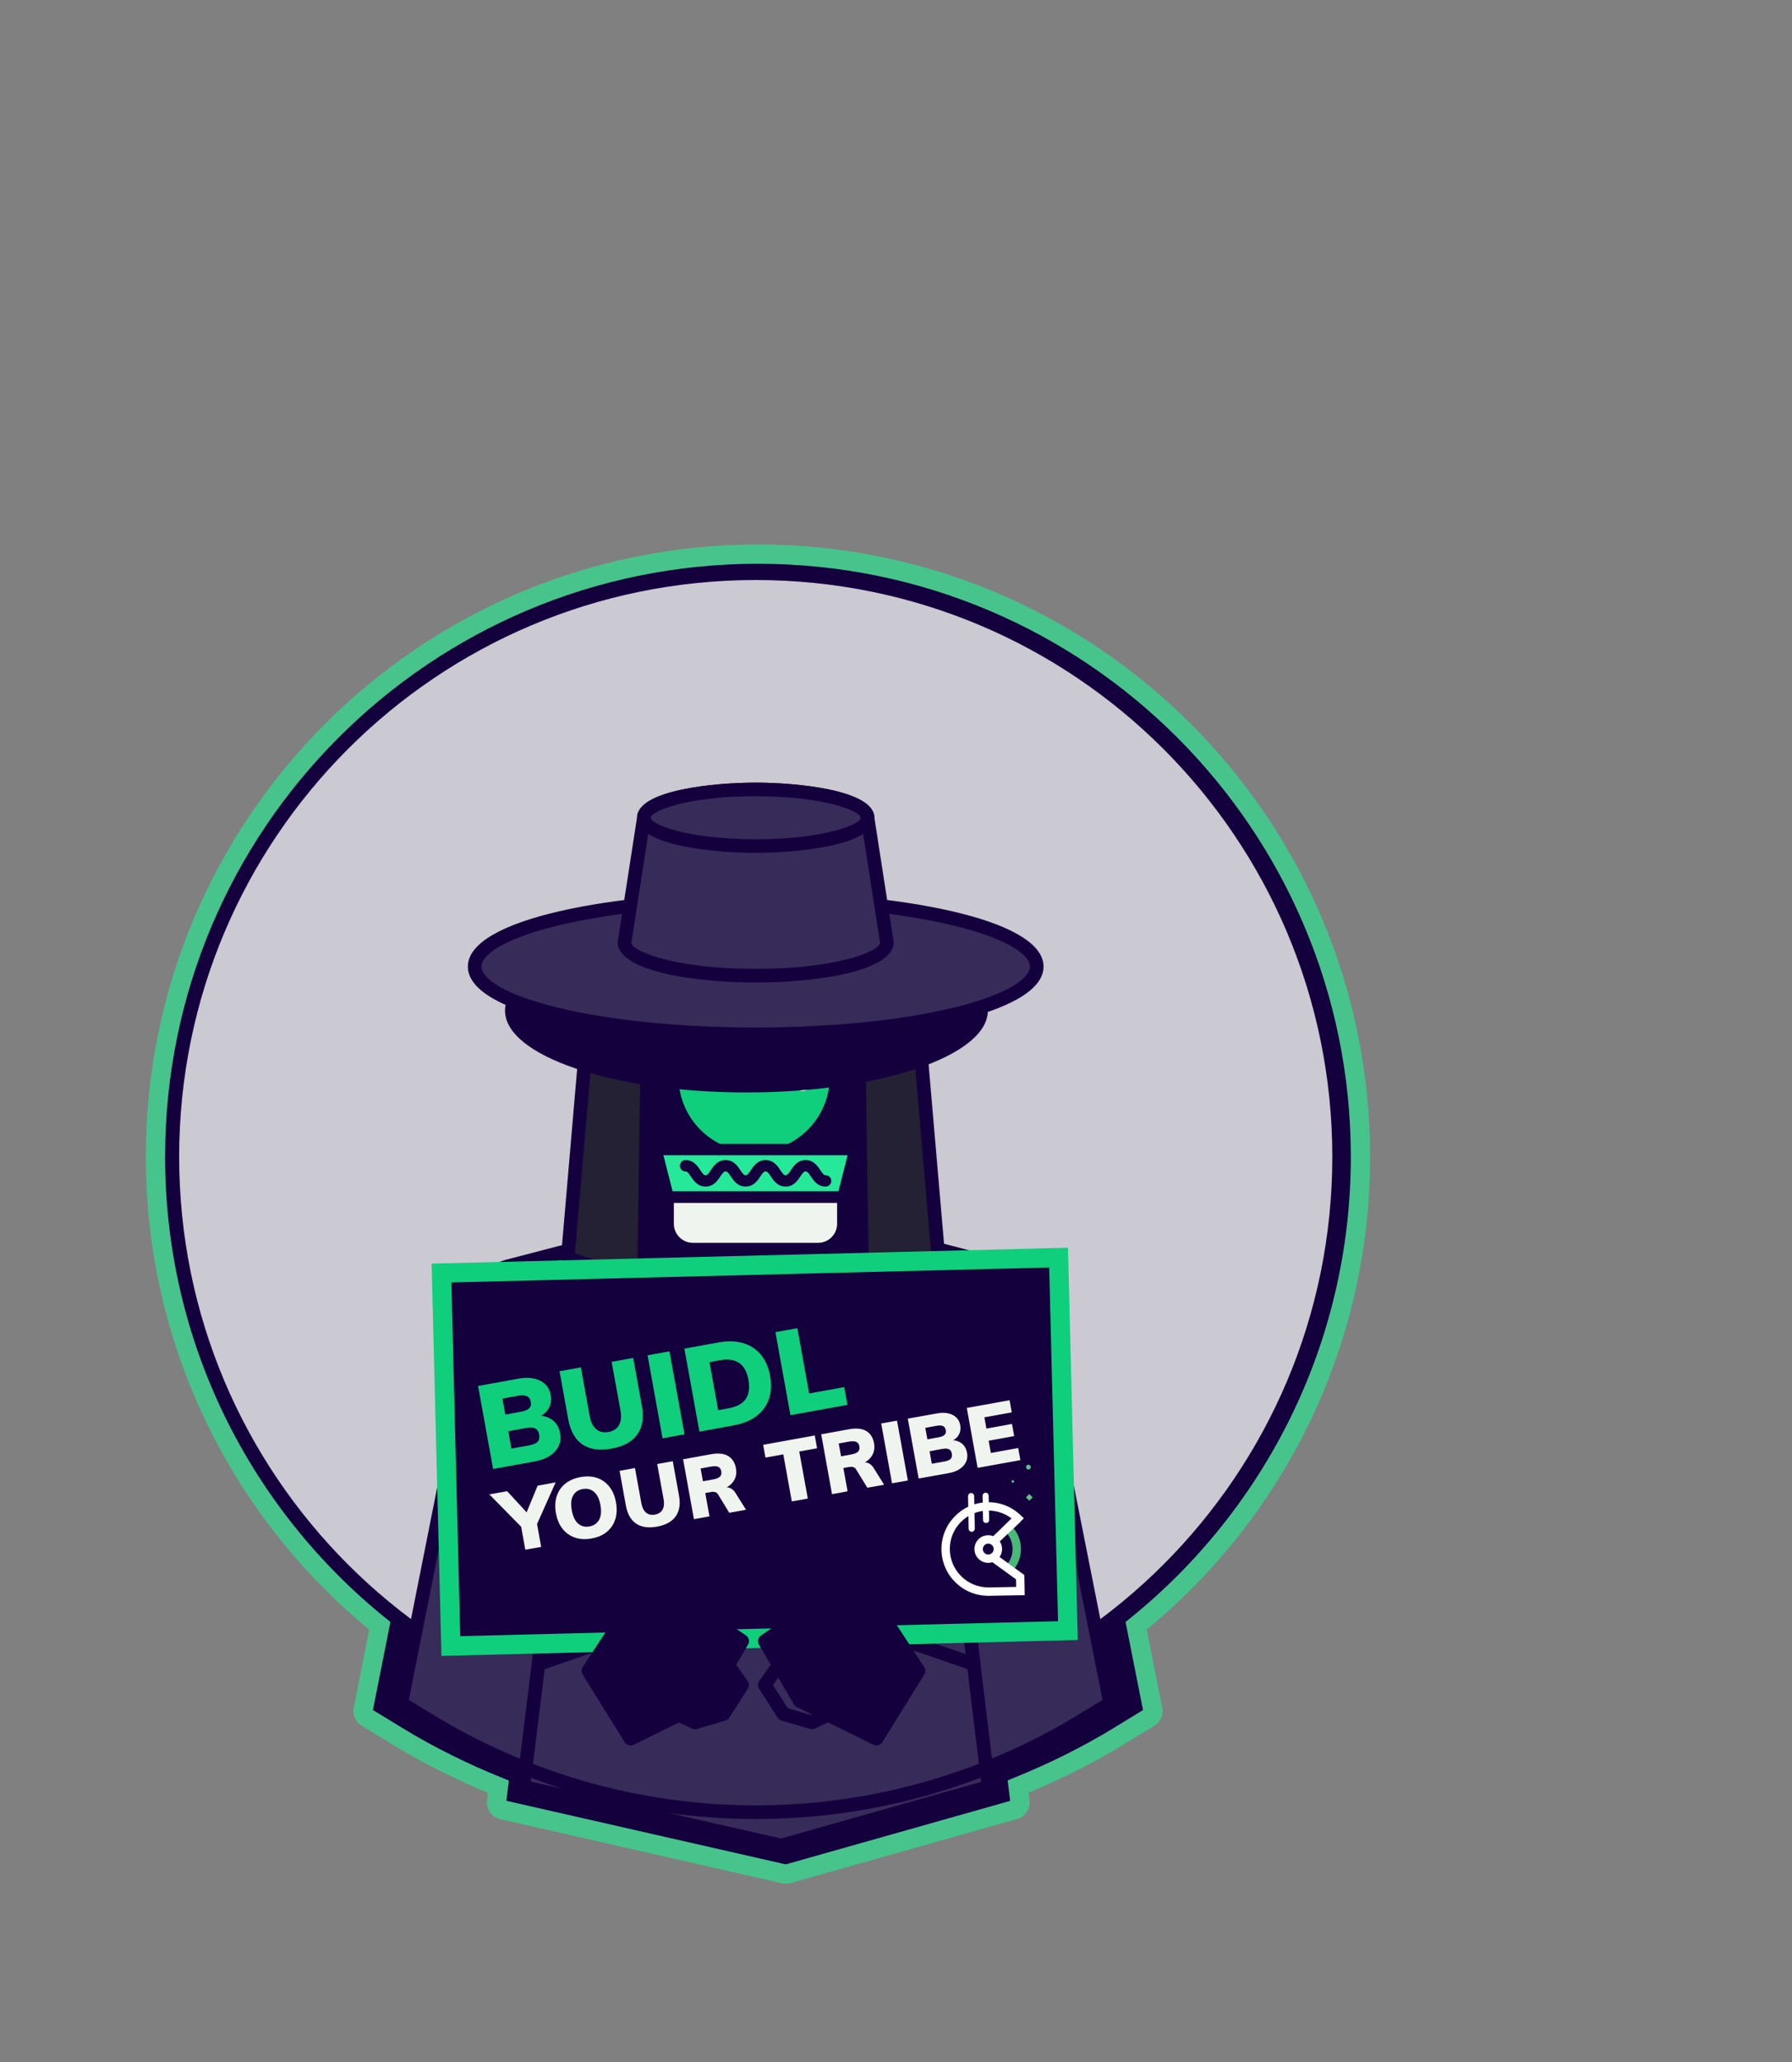 <?xml version="1.0" encoding="utf-8"?>
<!-- Generator: Adobe Illustrator 16.0.0, SVG Export Plug-In . SVG Version: 6.00 Build 0)  -->
<!DOCTYPE svg PUBLIC "-//W3C//DTD SVG 1.1//EN" "http://www.w3.org/Graphics/SVG/1.1/DTD/svg11.dtd">
<svg version="1.1" id="Layer_1" xmlns="http://www.w3.org/2000/svg" xmlns:xlink="http://www.w3.org/1999/xlink" x="0px" y="0px"
	 width="93px" height="107px" viewBox="0 0 93 107" enable-background="new 0 0 93 107" xml:space="preserve">
<rect x="0" y="0" width="93" height="107" fill="#808080" stroke="none"/>
<path fill="#15003E" stroke="#47C48B" stroke-miterlimit="10" d="M70.604,60.019c0-17.269-13.999-31.268-31.268-31.268
	S8.068,42.75,8.068,60.019c0,9.835,4.544,18.604,11.644,24.336l-0.865,4.352c-0.03,0.159,0.041,0.32,0.18,0.403l1.624,0.991
	c1.668,1.018,3.417,1.875,5.214,2.603l-0.095,0.771c-0.025,0.195,0.103,0.379,0.297,0.423l14.632,3.33
	c0.028,0.006,0.058,0.008,0.085,0.008c0.034,0,0.07-0.002,0.104-0.014l11.768-3.329c0.184-0.051,0.3-0.229,0.276-0.418l-0.095-0.78
	c1.788-0.726,3.528-1.58,5.189-2.592l1.621-0.991c0.141-0.082,0.209-0.242,0.179-0.402l-0.864-4.355
	C66.061,78.621,70.604,69.853,70.604,60.019z"/>
<title>v</title>
<desc>Created with Sketch.</desc>
<g id="Layer_63_1_">
</g>
<g id="Layer_2_1_" transform="translate(10, 12)">
</g>
<g>
	<path id="Shape_1_" fill="#CBC9D1" d="M69.143,60.018c0-16.524-13.396-29.923-29.922-29.923c-16.526,0-29.923,13.397-29.923,29.923
		c0,16.526,13.397,29.924,29.923,29.924C55.744,89.941,69.143,76.544,69.143,60.018"/>
	<rect id="Rectangle-path" x="31.833" y="52.673" fill="#15003E" width="14.191" height="12.685"/>
	<path id="Shape_2_" fill="#362B59" d="M46.378,65.709H31.481V52.321h14.897V65.709z M32.186,65.004h13.488V53.025H32.186V65.004z"
		/>
	<path id="Shape_3_" fill="#362B59" d="M52.098,65.705L39.22,62.352l-12.88,3.354c-0.652,0.169-1.151,0.697-1.283,1.361
		l-4.234,21.307l1.486,0.906c10.384,6.332,23.435,6.332,33.819,0l1.485-0.906L53.38,67.066
		C53.248,66.402,52.751,65.874,52.098,65.705"/>
</g>
<g id="Shape_4_" transform="translate(22, 42)">
	<polygon fill="#362B59" points="5.158,50.707 6.695,38.27 17.229,23.921 27.793,38.27 29.305,50.707 18.541,53.754 	"/>
	<path fill="#15003E" d="M18.541,54.105c-0.026,0-0.053-0.002-0.078-0.008L5.08,51.052c-0.177-0.04-0.294-0.208-0.271-0.387
		l1.538-12.438c0.008-0.06,0.03-0.117,0.066-0.166l10.534-14.347c0.067-0.091,0.172-0.144,0.284-0.146
		c0.113,0,0.219,0.055,0.284,0.145l10.563,14.348c0.035,0.049,0.061,0.106,0.064,0.166l1.51,12.438
		c0.021,0.173-0.084,0.336-0.252,0.383l-10.763,3.045C18.605,54.104,18.572,54.105,18.541,54.105z M5.547,50.436l12.985,2.955
		l10.384-2.938l-1.461-12.047L17.23,24.518L7.033,38.402L5.547,50.436z"/>
	<path fill="#15003E" d="M23.543,22.77c0,0.731-2.827,1.322-6.314,1.322c-3.486,0-6.312-0.591-6.312-1.322
		c0-0.729,2.826-1.324,6.312-1.324C20.716,21.445,23.543,22.038,23.543,22.77"/>
</g>
<g id="Shape_5_" transform="translate(14, 25)">
	<path fill="#15003E" d="M25.221,69.381C25.22,69.381,25.22,69.381,25.221,69.381c-6.034-0.001-11.945-1.66-17.095-4.801
		L6.64,63.674c-0.126-0.076-0.191-0.224-0.163-0.369l4.235-21.308c0.157-0.789,0.761-1.431,1.541-1.634L25.13,37.01
		c0.06-0.016,0.12-0.016,0.178,0l12.877,3.354c0.778,0.202,1.383,0.845,1.541,1.634l4.232,21.309
		c0.027,0.146-0.036,0.293-0.164,0.368l-1.482,0.906C37.161,67.721,31.252,69.381,25.221,69.381z M7.217,63.2l1.276,0.778
		c5.039,3.07,10.823,4.694,16.726,4.694h0.002c5.9,0,11.683-1.623,16.724-4.694l1.275-0.778l-4.188-21.065
		c-0.104-0.525-0.51-0.953-1.026-1.09l-12.79-3.33l-12.789,3.33c-0.52,0.137-0.922,0.564-1.027,1.09L7.217,63.2z"/>
	<polygon fill="#25E899" points="20.082,34.646 29.541,34.646 30.342,34.952 29.739,37.109 20.677,37.109 	"/>
	<path fill="#EFF4EE" d="M28.459,39.779h-6.501c-0.707,0-1.28-0.575-1.28-1.281v-1.389h9.062v1.389
		C29.739,39.204,29.166,39.779,28.459,39.779"/>
	<path fill="#15003E" d="M28.459,40.073h-6.501c-0.868,0-1.574-0.708-1.574-1.575v-1.682h9.65v1.682
		C30.033,39.365,29.326,40.073,28.459,40.073z M20.971,37.405v1.093c0,0.543,0.442,0.986,0.986,0.986h6.501
		c0.542,0,0.986-0.443,0.986-0.986v-1.093H20.971z"/>
	<path fill="#0FCE7C" d="M23.548,34.646c-1.424-0.625-2.417-2.047-2.417-3.699c0-0.979,0.347-1.87,0.922-2.569
		c0.741-0.898,5.401-0.943,6.14-0.108c0.632,0.714,1.016,1.651,1.016,2.678c0,1.651-0.994,3.075-2.417,3.698"/>
	<path fill="#15003E" d="M23.292,34.939c-0.043,0-0.088-0.01-0.129-0.028c-1.569-0.765-2.542-2.32-2.542-4.063
		c0-0.867,0.245-1.709,0.709-2.434c0.088-0.137,0.271-0.178,0.407-0.09c0.137,0.087,0.177,0.27,0.09,0.407
		c-0.405,0.63-0.618,1.363-0.618,2.117c0,1.517,0.848,2.869,2.212,3.533c0.146,0.07,0.208,0.247,0.136,0.393
		C23.505,34.88,23.4,34.939,23.292,34.939"/>
	<path fill="#15003E" d="M27.027,34.919c-0.11,0-0.213-0.06-0.264-0.163c-0.074-0.145-0.016-0.322,0.13-0.395
		c1.339-0.672,2.172-2.02,2.172-3.514c0-0.846-0.262-1.646-0.759-2.326c-0.097-0.131-0.069-0.314,0.063-0.41
		c0.132-0.097,0.315-0.069,0.411,0.063c0.571,0.777,0.874,1.702,0.874,2.673c0,1.721-0.957,3.269-2.497,4.041
		C27.115,34.909,27.069,34.919,27.027,34.919"/>
	<path fill="#15003E" d="M29.968,37.405h-9.52l-1.549-6.099V31.27c0-3.479,2.831-6.309,6.309-6.309c3.479,0,6.308,2.829,6.308,6.309
		v0.037l-0.008,0.035L29.968,37.405z M20.906,36.816h8.605l1.416-5.582c-0.019-3.137-2.578-5.686-5.72-5.686
		s-5.699,2.546-5.72,5.686L20.906,36.816z"/>
	<path fill="#15003E" d="M19.663,34.049h-0.621c-0.666,0-1.208-0.542-1.208-1.207v-2.32c0-0.664,0.542-1.207,1.208-1.207h0.264
		c0.162,0,0.293,0.131,0.293,0.295c0,0.162-0.131,0.293-0.293,0.293h-0.264c-0.341,0-0.619,0.277-0.619,0.619v2.32
		c0,0.342,0.278,0.618,0.619,0.618h0.621c0.162,0,0.294,0.132,0.294,0.294C19.957,33.917,19.824,34.049,19.663,34.049"/>
	<path fill="#15003E" d="M31.396,34.049h-0.619c-0.163,0-0.296-0.132-0.296-0.295c0-0.162,0.133-0.294,0.296-0.294h0.619
		c0.342,0,0.62-0.276,0.62-0.618v-2.32c0-0.342-0.277-0.619-0.62-0.619h-0.263c-0.163,0-0.293-0.131-0.293-0.293
		c0-0.164,0.13-0.295,0.293-0.295h0.263c0.667,0,1.208,0.543,1.208,1.207v2.32C32.604,33.507,32.062,34.049,31.396,34.049"/>
	<path fill="#15003E" d="M19.258,30.559c-0.074,0-0.147-0.026-0.205-0.082c-0.116-0.115-0.119-0.302-0.006-0.418
		c1.671-1.709,3.893-2.651,6.256-2.651c2.226,0,4.354,0.85,5.989,2.392c0.118,0.111,0.124,0.299,0.013,0.416
		c-0.113,0.117-0.298,0.123-0.417,0.014c-1.526-1.438-3.51-2.231-5.585-2.231c-2.204,0-4.275,0.88-5.834,2.476
		C19.411,30.529,19.335,30.559,19.258,30.559"/>
	<path fill="#15003E" d="M30.342,34.939h-10.26c-0.163,0-0.295-0.131-0.295-0.293c0-0.164,0.132-0.295,0.295-0.295h10.26
		c0.163,0,0.293,0.131,0.293,0.295C30.636,34.809,30.505,34.939,30.342,34.939"/>
	<path fill="#FFFFFF" d="M27.319,29.607c0,0.584-0.472,1.055-1.054,1.055s-1.054-0.471-1.054-1.055c0-0.582,0.472-1.052,1.054-1.052
		S27.319,29.025,27.319,29.607"/>
	<path fill="#FFFFFF" d="M28.072,31.184c0,0.235-0.191,0.426-0.425,0.426c-0.235,0-0.426-0.188-0.426-0.426
		c0-0.233,0.191-0.426,0.426-0.426C27.88,30.758,28.072,30.948,28.072,31.184"/>
	<path fill="#15003E" d="M28.846,36.564c-0.418,0-0.627-0.314-0.765-0.523c-0.13-0.198-0.185-0.26-0.273-0.26
		c-0.086,0-0.143,0.062-0.273,0.26c-0.138,0.209-0.346,0.523-0.765,0.523c-0.418,0-0.625-0.314-0.764-0.523
		c-0.132-0.198-0.187-0.26-0.274-0.26s-0.143,0.062-0.273,0.26c-0.139,0.209-0.347,0.523-0.764,0.523
		c-0.419,0-0.626-0.314-0.766-0.523c-0.131-0.198-0.187-0.26-0.272-0.26c-0.088,0-0.144,0.062-0.275,0.26
		c-0.138,0.209-0.347,0.523-0.764,0.523c-0.418,0-0.628-0.314-0.766-0.523c-0.131-0.198-0.186-0.26-0.274-0.26
		c-0.162,0-0.294-0.133-0.294-0.297c0-0.16,0.132-0.293,0.294-0.293c0.418,0,0.627,0.313,0.766,0.522
		c0.131,0.199,0.186,0.263,0.274,0.263c0.087,0,0.142-0.062,0.273-0.263c0.137-0.209,0.348-0.522,0.766-0.522
		c0.417,0,0.625,0.313,0.764,0.522c0.132,0.199,0.187,0.263,0.274,0.263c0.087,0,0.142-0.062,0.273-0.263
		c0.139-0.209,0.347-0.522,0.764-0.522c0.418,0,0.627,0.313,0.765,0.522c0.132,0.199,0.185,0.263,0.273,0.263
		s0.143-0.062,0.274-0.263c0.138-0.209,0.347-0.522,0.764-0.522c0.419,0,0.626,0.313,0.764,0.522
		c0.132,0.199,0.187,0.263,0.274,0.263c0.162,0,0.295,0.131,0.295,0.295C29.141,36.434,29.008,36.564,28.846,36.564"/>
	<polygon fill="#232133" points="33.445,25.667 25.082,25.108 16.72,25.667 15.464,40.261 19.417,41.668 19.616,28.566 
		20.215,29.959 29.949,29.959 30.548,28.566 30.749,41.668 34.7,40.261 	"/>
</g>
<path id="Shape_6_" fill="#15003E" d="M51.266,52.437c0,2.344-5.611,4.245-12.528,4.245c-6.919,0-12.528-1.898-12.528-4.245
	s5.608-4.245,12.528-4.245C45.655,48.192,51.266,50.092,51.266,52.437"/>
<path fill="#15003E" d="M44.749,67.021c-0.072,0-0.141-0.021-0.202-0.062c-0.093-0.064-0.149-0.171-0.151-0.285L44.22,55.186
	c-0.066,0.078-0.165,0.127-0.271,0.127h-9.733c-0.106,0-0.206-0.049-0.271-0.127l-0.176,11.487
	c-0.001,0.114-0.057,0.222-0.151,0.285c-0.093,0.063-0.212,0.08-0.319,0.042l-3.952-1.408c-0.151-0.053-0.248-0.201-0.234-0.361
	l1.255-14.595c0.015-0.174,0.154-0.311,0.328-0.321l8.364-0.559c0.015,0,0.031,0,0.047,0l8.364,0.559
	c0.172,0.011,0.312,0.147,0.326,0.321l1.256,14.595c0.014,0.16-0.082,0.311-0.232,0.361L44.866,67
	C44.827,67.016,44.788,67.021,44.749,67.021z M44.548,53.213c0.022,0,0.045,0.001,0.069,0.006c0.163,0.032,0.282,0.174,0.284,0.34
	l0.193,12.611l3.233-1.15l-1.208-14.021l-8.037-0.535l-8.038,0.535L29.837,65.02l3.234,1.15l0.192-12.611
	c0.002-0.166,0.121-0.309,0.284-0.34c0.165-0.032,0.326,0.055,0.392,0.207l0.507,1.182h9.27l0.508-1.182
	C44.281,53.294,44.41,53.213,44.548,53.213z"/>
<path fill="#362B59" d="M53.807,50.152c0,1.939-6.531,3.512-14.586,3.512c-8.056,0-14.586-1.572-14.586-3.512
	s6.53-3.511,14.586-3.511C47.275,46.641,53.807,48.213,53.807,50.152"/>
<path fill="#15003E" d="M39.219,54.018c-7.241,0-14.938-1.354-14.938-3.865c0-2.51,7.697-3.864,14.938-3.864
	c7.242,0,14.938,1.354,14.938,3.864C54.157,52.663,46.461,54.018,39.219,54.018z M39.219,46.995c-3.869,0-7.502,0.361-10.231,1.018
	c-2.951,0.708-4.003,1.571-4.003,2.139c0,0.569,1.052,1.43,4.003,2.14c2.729,0.657,6.362,1.02,10.231,1.02
	c3.869,0,7.502-0.363,10.231-1.02c2.95-0.71,4.002-1.571,4.002-2.14c0-0.568-1.052-1.431-4.002-2.139
	C46.721,47.356,43.088,46.995,39.219,46.995z"/>
<path fill="#362B59" d="M46.006,48.777l-0.983-6.348c0-0.812-2.599-1.469-5.804-1.469c-3.205,0-5.804,0.657-5.804,1.469
	l-0.984,6.348c-0.011,0.04-0.019,0.08-0.019,0.122c0,0.953,3.048,1.724,6.807,1.724c3.759,0,6.806-0.771,6.806-1.724
	C46.025,48.856,46.017,48.817,46.006,48.777"/>
<path fill="#15003E" d="M39.219,50.976c-3.448,0-7.159-0.65-7.159-2.077c0-0.062,0.008-0.125,0.026-0.195l0.977-6.306
	c0.058-1.416,4.042-1.791,6.156-1.791c2.114,0,6.099,0.375,6.155,1.791l0.978,6.307c0.018,0.068,0.026,0.132,0.026,0.193
	C46.378,50.325,42.666,50.976,39.219,50.976z M39.219,41.312c-3.597,0-5.452,0.783-5.452,1.117l-0.004,0.054l-0.987,6.369
	l-0.005,0.019c-0.006,0.021-0.007,0.028-0.007,0.029c0,0.464,2.278,1.371,6.455,1.371c4.177,0,6.455-0.907,6.455-1.372
	c0,0-0.001-0.007-0.008-0.028l-0.008-0.04l-0.988-6.375v-0.027C44.67,42.095,42.815,41.312,39.219,41.312z"/>
<path fill="#362B59" d="M45.023,42.429c0,0.812-2.599,1.47-5.804,1.47c-3.205,0-5.804-0.658-5.804-1.47s2.598-1.469,5.804-1.469
	C42.425,40.96,45.023,41.617,45.023,42.429"/>
<path fill="#15003E" d="M39.219,44.252c-2.129,0-6.156-0.381-6.156-1.823c0-1.442,4.027-1.822,6.156-1.822
	c2.13,0,6.157,0.38,6.157,1.822C45.376,43.871,41.349,44.252,39.219,44.252z M39.219,41.312c-3.597,0-5.452,0.783-5.452,1.117
	c0,0.334,1.855,1.117,5.452,1.117c3.596,0,5.451-0.783,5.451-1.117C44.67,42.095,42.815,41.312,39.219,41.312z"/>
<polygon fill="#362B59" points="50.529,86.339 45.586,84.639 46.169,79.588 49.793,80.27 "/>
<path fill="#15003E" d="M50.529,86.689c-0.038,0-0.077-0.004-0.115-0.019l-4.942-1.7c-0.157-0.056-0.254-0.211-0.235-0.373
	l0.583-5.053c0.011-0.097,0.062-0.186,0.142-0.24c0.078-0.061,0.177-0.082,0.272-0.063l3.624,0.681
	c0.152,0.03,0.269,0.152,0.285,0.305l0.732,6.03c0.007,0.026,0.01,0.054,0.01,0.082c0,0.195-0.158,0.353-0.353,0.353h-0.003V86.689z
	 M45.969,84.396l4.142,1.426l-0.637-5.254l-2.999-0.564L45.969,84.396z"/>
<polygon fill="#362B59" points="27.958,86.339 32.903,84.639 32.319,79.588 28.695,80.27 "/>
<path fill="#15003E" d="M27.958,86.689c-0.079,0-0.158-0.024-0.222-0.076c-0.093-0.076-0.142-0.196-0.127-0.316l0.737-6.07
	c0.018-0.15,0.132-0.272,0.285-0.305l3.623-0.681c0.097-0.019,0.195,0.005,0.274,0.063c0.079,0.057,0.13,0.146,0.142,0.24
	l0.583,5.053c0.018,0.162-0.079,0.317-0.236,0.373l-4.943,1.7C28.036,86.686,27.998,86.689,27.958,86.689z M29.014,80.568
	l-0.637,5.254l4.144-1.426l-0.508-4.395L29.014,80.568z"/>
<path fill="#117248" d="M37.037,73.986c-0.51-0.469-1.272-0.606-1.936-0.291c-0.663,0.32-1.032,1.002-0.985,1.69
	c0.511,0.47,1.273,0.607,1.935,0.289C36.714,75.357,37.083,74.677,37.037,73.986"/>
<path fill="#054F38" d="M35.299,76.202c-0.528,0-1.032-0.197-1.421-0.556l-0.104-0.097l-0.01-0.141
	c-0.058-0.861,0.408-1.659,1.186-2.031c0.285-0.139,0.589-0.207,0.903-0.207c0.528,0,1.034,0.195,1.422,0.556l0.104,0.096
	l0.009,0.141c0.058,0.861-0.406,1.658-1.184,2.032C35.917,76.132,35.613,76.202,35.299,76.202z M34.465,75.221
	c0.241,0.178,0.532,0.276,0.834,0.276c0.209,0,0.41-0.048,0.6-0.14c0.472-0.227,0.77-0.688,0.788-1.203
	c-0.405-0.303-0.968-0.362-1.434-0.139C34.782,74.24,34.483,74.705,34.465,75.221z"/>
<path fill="#15003E" d="M36.322,73.312c2.693,1.578,9.888,10.373,12.515,11.687"/>
<path fill="#C61443" d="M36.845,69.982c-0.296-1.078-0.472-2.393-1.295-2.275c-0.823,0.115-0.911,0.923-1.559,1.02
	c-0.646,0.094-0.813,0.201-0.707,0.652c0.104,0.452,1.073,3.186,1.86,2.854C35.928,71.896,37.142,71.062,36.845,69.982"/>
<path fill="#AA0F38" d="M35.006,72.611c-1.17,0-2.059-3.121-2.065-3.152c-0.044-0.184-0.083-0.455,0.073-0.684
	c0.185-0.271,0.543-0.344,0.926-0.4c0.168-0.023,0.281-0.141,0.464-0.345c0.237-0.265,0.532-0.593,1.096-0.673
	c0.05-0.006,0.101-0.01,0.149-0.01c0.897,0,1.169,1.088,1.409,2.049c0.042,0.166,0.083,0.332,0.127,0.494
	c0.337,1.228-0.814,2.201-1.904,2.664C35.192,72.593,35.1,72.611,35.006,72.611z M33.606,69.172
	c0.001,0.021,0.004,0.062,0.021,0.127c0.04,0.178,0.269,0.867,0.586,1.523c0.486,1,0.771,1.078,0.792,1.085
	c0.622-0.267,1.733-0.986,1.5-1.83c-0.044-0.166-0.088-0.337-0.13-0.509c-0.168-0.676-0.378-1.518-0.725-1.518
	c-0.016,0-0.033,0.001-0.05,0.004c-0.311,0.045-0.469,0.221-0.671,0.444c-0.213,0.239-0.456,0.508-0.885,0.571
	C33.757,69.115,33.648,69.15,33.606,69.172z"/>
<path fill="#C61443" d="M33.604,73.629c-0.976,0.102-2.455,0.08-2.892-0.301c-0.438-0.383,0.316-0.494,0.008-1.239
	c-0.308-0.745,0.035-1.088,0.481-1.271c0.448-0.188,0.928-0.974,1.283-1.299c0.354-0.326,1.275,0.143,1.527,0.603
	C34.263,70.58,33.604,73.629,33.604,73.629"/>
<path fill="#AA0F38" d="M32.577,74.032c-1.056,0-1.762-0.146-2.096-0.439c-0.431-0.373-0.218-0.748-0.128-0.905
	c0.083-0.148,0.134-0.237,0.041-0.463c-0.183-0.438-0.193-0.824-0.031-1.143c0.129-0.254,0.366-0.451,0.703-0.592
	c0.207-0.086,0.497-0.438,0.729-0.723c0.158-0.194,0.306-0.375,0.451-0.51c0.144-0.133,0.338-0.199,0.562-0.199
	c0.544,0,1.25,0.416,1.512,0.893c0.276,0.501-0.116,2.564-0.372,3.751l-0.054,0.251l-0.255,0.025
	C33.302,74.016,32.934,74.032,32.577,74.032z M30.948,73.066c0.146,0.119,0.658,0.261,1.628,0.261c0.245,0,0.497-0.009,0.736-0.026
	c0.267-1.283,0.48-2.73,0.385-3.017c-0.14-0.246-0.61-0.521-0.89-0.521c-0.055,0-0.081,0.01-0.085,0.016
	c-0.107,0.098-0.24,0.262-0.382,0.435c-0.312,0.382-0.633,0.774-1.004,0.929c-0.179,0.073-0.294,0.162-0.346,0.263
	c-0.062,0.122-0.044,0.31,0.055,0.552c0.224,0.54,0.027,0.891-0.079,1.077C30.96,73.042,30.955,73.055,30.948,73.066z"/>
<path fill="#C61443" d="M34.42,69.479c-0.878-0.32-1.095-0.266-1.202,0.44c-0.107,0.705-0.706,0.804-0.706,0.804
	s-0.931,0.312-0.524,0.719c0.406,0.408,0.27,1.178,0.909,1.414c0.64,0.234,1.647,0.478,2.349-0.406
	C35.946,71.564,36.13,70.105,34.42,69.479"/>
<path fill="#AA0F38" d="M33.951,73.425c-0.353,0-0.738-0.08-1.178-0.241c-0.534-0.194-0.689-0.666-0.803-1.01
	c-0.064-0.193-0.125-0.375-0.232-0.482c-0.233-0.23-0.219-0.469-0.19-0.59c0.101-0.431,0.678-0.652,0.852-0.713l0.055-0.014
	c0.053-0.011,0.351-0.093,0.413-0.51c0.042-0.277,0.143-0.928,0.814-0.928c0.205,0,0.453,0.061,0.859,0.209
	c1.006,0.369,1.368,0.98,1.494,1.433c0.188,0.667-0.004,1.446-0.514,2.089C35.121,73.169,34.593,73.425,33.951,73.425z
	 M32.277,71.234c0.197,0.219,0.285,0.481,0.363,0.718c0.106,0.321,0.171,0.493,0.379,0.569c0.359,0.134,0.664,0.196,0.932,0.196
	c0.423,0,0.756-0.159,1.019-0.489c0.363-0.457,0.511-1.019,0.387-1.459c-0.12-0.426-0.475-0.748-1.058-0.961
	c-0.195-0.07-0.471-0.166-0.617-0.166c-0.014,0-0.022,0.002-0.029,0.002c-0.014,0.02-0.052,0.094-0.087,0.325
	c-0.111,0.729-0.642,1.025-0.963,1.093C32.484,71.107,32.351,71.18,32.277,71.234z"/>
<path fill="#C61443" d="M36.918,72.501c-0.987,1.004-2.271,0.267-2.693,0.382C33.804,73,34.858,71.061,34.85,70.78
	c-0.032-1.205,0.648-2.177,1.753-1.581C37.073,69.451,38.111,71.289,36.918,72.501"/>
<path fill="#AA0F38" d="M35.607,73.389c-0.335,0-0.645-0.061-0.894-0.105c-0.151-0.03-0.294-0.059-0.376-0.059
	c-0.008,0-0.016,0-0.022,0c-0.04,0.012-0.083,0.018-0.123,0.018h-0.001c-0.14,0-0.269-0.067-0.344-0.186
	c-0.175-0.267-0.043-0.632,0.379-1.611c0.105-0.241,0.247-0.569,0.271-0.676c-0.015-0.707,0.189-1.328,0.558-1.709
	c0.436-0.449,1.07-0.519,1.715-0.172c0.391,0.211,0.896,0.998,1.022,1.836c0.119,0.789-0.096,1.49-0.623,2.024
	C36.752,73.174,36.226,73.389,35.607,73.389z M34.545,72.534c0.094,0.013,0.194,0.03,0.303,0.054
	c0.23,0.045,0.493,0.096,0.759,0.096c0.435,0,0.772-0.137,1.06-0.43c0.37-0.375,0.514-0.854,0.428-1.424
	c-0.102-0.686-0.514-1.242-0.659-1.322c-0.362-0.193-0.652-0.186-0.875,0.044c-0.238,0.244-0.374,0.701-0.359,1.22
	c0.005,0.166-0.081,0.381-0.327,0.953C34.78,71.941,34.632,72.288,34.545,72.534z"/>
<path fill="#C61443" d="M36.452,72.92c-0.842,0.782-2.603,1.811-3.708,1.35c-1.105-0.463-1.346-0.83-0.812-1.246
	c0.534-0.416,0.565-1.108,1.299-1.062C33.964,72.006,37.542,71.908,36.452,72.92"/>
<path fill="#AA0F38" d="M33.365,74.734c-0.276,0-0.531-0.047-0.757-0.143c-0.854-0.355-1.241-0.678-1.295-1.072
	c-0.037-0.276,0.099-0.537,0.402-0.775c0.149-0.116,0.254-0.271,0.366-0.436c0.223-0.33,0.499-0.744,1.172-0.701
	c0.1,0.008,0.269,0.011,0.464,0.015c1.985,0.044,3.034,0.172,3.255,0.752c0.07,0.185,0.078,0.472-0.279,0.804
	C35.884,73.927,34.499,74.734,33.365,74.734z M32.017,73.434c0.028,0.045,0.171,0.223,0.863,0.51c0.14,0.06,0.303,0.089,0.485,0.089
	c0.892,0,2.133-0.706,2.847-1.369c0.023-0.021,0.042-0.039,0.054-0.058c-0.269-0.15-1.13-0.246-2.563-0.276
	c-0.212-0.005-0.38-0.011-0.495-0.017c-0.25-0.017-0.332,0.08-0.544,0.395c-0.13,0.189-0.278,0.409-0.515,0.596
	C32.061,73.368,32.028,73.413,32.017,73.434z"/>
<path fill="#117248" d="M40.691,77.419c-0.331-0.608-1.006-0.985-1.737-0.899c-0.73,0.084-1.301,0.609-1.48,1.277
	c0.33,0.61,1.006,0.988,1.737,0.902C39.94,78.614,40.511,78.089,40.691,77.419"/>
<path fill="#054F38" d="M39.005,79.064c-0.768,0-1.474-0.422-1.841-1.1l-0.067-0.124l0.037-0.137
	c0.225-0.833,0.924-1.438,1.78-1.538c0.082-0.01,0.165-0.016,0.247-0.016c0.768,0,1.474,0.423,1.841,1.099l0.067,0.124l-0.036,0.137
	c-0.226,0.835-0.923,1.438-1.781,1.538C39.17,79.061,39.086,79.064,39.005,79.064z M37.857,77.753
	c0.259,0.377,0.686,0.604,1.147,0.604c0.055,0,0.109-0.002,0.165-0.008c0.52-0.062,0.953-0.402,1.136-0.886
	c-0.289-0.422-0.794-0.657-1.311-0.597C38.476,76.93,38.042,77.271,37.857,77.753z"/>
<polygon fill="#15003E" points="40.524,81.244 39.688,82.425 40.656,83.932 42.142,84.37 42.972,83.979 "/>
<path fill="#117248" d="M38.561,74.865c0.843-0.076,1.594-0.651,1.853-1.512c0.257-0.86-0.057-1.754-0.72-2.281
	c-0.843,0.076-1.595,0.652-1.851,1.513C37.585,73.445,37.897,74.339,38.561,74.865"/>
<path fill="#054F38" d="M38.452,75.229l-0.109-0.086c-0.802-0.637-1.13-1.68-0.837-2.658c0.293-0.978,1.14-1.67,2.158-1.762
	l0.141-0.012l0.109,0.087c0.802,0.636,1.131,1.679,0.837,2.657c-0.292,0.979-1.14,1.67-2.158,1.761L38.452,75.229z M39.584,71.441
	c-0.666,0.115-1.208,0.591-1.405,1.244c-0.195,0.653-0.002,1.351,0.493,1.809c0.665-0.111,1.208-0.588,1.403-1.241
	C40.271,72.6,40.079,71.902,39.584,71.441z"/>
<g>
	
		<rect x="23.136" y="65.631" transform="matrix(1 -0.017 0.017 1 -1.251 0.663)" fill="#15003E" width="32.025" height="19.351"/>
	
		<rect x="23.136" y="65.631" transform="matrix(1 -0.025 0.025 1 -1.864 0.999)" fill="none" stroke="#0FCE7C" stroke-miterlimit="10" width="32.025" height="19.353"/>
	<g>
		<path id="Shape_19_" fill="#FFFFFF" d="M51.176,79.023c-0.089,0-0.16-0.069-0.16-0.156l-0.022-1.254
			c-0.002-0.088,0.065-0.16,0.155-0.162c0.088-0.003,0.158,0.068,0.16,0.156l0.024,1.254C51.335,78.951,51.264,79.021,51.176,79.023
			"/>
		<path id="Shape_18_" fill="#FFFFFF" d="M51.331,82.798c-1.341,0.024-2.446-1.043-2.472-2.382c-0.023-1.34,1.045-2.448,2.386-2.473
			c0.647-0.012,1.264,0.23,1.729,0.681l0.16,0.153l-0.675,0.658l-0.303-0.311l0.345-0.337c-0.357-0.272-0.794-0.42-1.252-0.412
			c-1.1,0.021-1.977,0.931-1.956,2.028c0.021,1.099,0.931,1.979,2.026,1.959"/>
		<path id="Shape_17_" fill="#48B978" d="M52.527,81.531l-0.319-0.299c0.228-0.239,0.349-0.553,0.341-0.885
			c-0.006-0.344-0.148-0.662-0.396-0.897l-0.166-0.155l0.17-0.169l0.152,0.156l0.14-0.149c0.34,0.317,0.526,0.744,0.534,1.208
			C52.992,80.785,52.83,81.207,52.527,81.531"/>
		<path id="Shape_9_" fill="#FFFFFF" d="M51.283,80.09c-0.155,0.003-0.279,0.133-0.277,0.289c0.002,0.155,0.131,0.281,0.286,0.277
			c0.156-0.002,0.278-0.133,0.278-0.289C51.566,80.21,51.438,80.089,51.283,80.09 M51.301,81.089
			c-0.396,0.009-0.723-0.309-0.729-0.705c-0.008-0.395,0.308-0.723,0.701-0.728c0.396-0.008,0.724,0.309,0.731,0.703
			C52.009,80.756,51.697,81.08,51.301,81.089"/>
		<path id="Shape_10_" fill="#190B3C" d="M52.822,78.782l-1.241,1.188"/>
		<polygon id="Shape_11_" fill="#FFFFFF" points="52.672,78.626 52.975,78.938 51.73,80.124 51.432,79.812 		"/>
		<polygon id="Shape_12_" fill="#FFFFFF" points="53.18,82.766 51.292,82.799 51.283,82.365 52.736,82.338 52.729,81.945 
			51.4,80.982 51.658,80.63 53.161,81.72 		"/>
		<polygon id="Shape_13_" fill="#62C08C" points="53.243,77.693 53.413,77.518 53.592,77.688 53.421,77.865 		"/>
		<polygon id="Shape_14_" fill="#62C08C" points="52.48,76.869 52.562,76.783 52.646,76.865 52.564,76.951 		"/>
		<path id="Shape_15_" fill="#62C08C" d="M53.498,76.121c-0.001-0.071-0.061-0.125-0.128-0.125
			c-0.069,0.003-0.124,0.061-0.122,0.127c0.001,0.07,0.059,0.126,0.126,0.124C53.443,76.246,53.499,76.189,53.498,76.121"/>
		<path id="Shape_16_" fill="#FFFFFF" d="M50.432,79.477c-0.086,0.002-0.162-0.068-0.162-0.158l-0.031-1.689
			c-0.002-0.089,0.07-0.162,0.156-0.164c0.09-0.002,0.16,0.07,0.164,0.158l0.029,1.691C50.588,79.402,50.52,79.475,50.432,79.477"/>
	</g>
	<g>
		<path fill="#0FCE7C" d="M25.59,76.218l-0.779-4.307l2.093-0.379c0.448-0.083,0.825-0.046,1.13,0.106
			c0.302,0.153,0.487,0.401,0.547,0.743c0.044,0.233,0.016,0.451-0.085,0.65c-0.099,0.198-0.262,0.354-0.49,0.467l-0.01-0.047
			c0.296,0.016,0.533,0.106,0.719,0.262c0.186,0.159,0.303,0.378,0.354,0.654c0.066,0.354-0.021,0.667-0.259,0.933
			c-0.238,0.266-0.593,0.441-1.07,0.528L25.59,76.218z M26.225,73.396l0.793-0.144c0.208-0.037,0.356-0.099,0.441-0.179
			c0.085-0.083,0.113-0.193,0.088-0.336c-0.026-0.148-0.095-0.248-0.207-0.297c-0.11-0.049-0.269-0.056-0.474-0.019l-0.792,0.144
			L26.225,73.396z M26.54,75.159l0.909-0.164c0.218-0.04,0.369-0.103,0.451-0.188c0.083-0.087,0.108-0.207,0.08-0.369
			c-0.031-0.16-0.099-0.27-0.203-0.322c-0.106-0.055-0.271-0.061-0.491-0.022l-0.906,0.165L26.54,75.159z"/>
		<path fill="#0FCE7C" d="M31.74,75.161c-0.63,0.114-1.132,0.042-1.516-0.216c-0.378-0.26-0.624-0.694-0.735-1.309l-0.451-2.49
			l1.107-0.2l0.459,2.534c0.055,0.306,0.166,0.53,0.336,0.672c0.166,0.145,0.379,0.191,0.644,0.145
			c0.254-0.046,0.434-0.165,0.541-0.357c0.106-0.192,0.132-0.441,0.077-0.746l-0.461-2.535l1.12-0.204l0.452,2.494
			c0.111,0.604,0.029,1.096-0.24,1.479C32.802,74.805,32.357,75.05,31.74,75.161z"/>
		<path fill="#0FCE7C" d="M34.385,74.626l-0.779-4.308l1.137-0.203l0.78,4.305L34.385,74.626z"/>
		<path fill="#0FCE7C" d="M36.297,74.28l-0.78-4.308l1.76-0.317c0.483-0.089,0.908-0.076,1.282,0.03
			c0.374,0.108,0.681,0.311,0.924,0.598c0.241,0.287,0.401,0.654,0.482,1.103c0.082,0.45,0.061,0.854-0.063,1.209
			c-0.123,0.356-0.34,0.651-0.65,0.884c-0.312,0.233-0.711,0.395-1.194,0.481L36.297,74.28z M37.271,73.167l0.543-0.099
			c0.421-0.075,0.715-0.235,0.885-0.48c0.169-0.246,0.218-0.578,0.143-0.997c-0.15-0.827-0.642-1.165-1.478-1.015l-0.544,0.099
			L37.271,73.167z"/>
		<path fill="#0FCE7C" d="M41.021,73.426l-0.779-4.309l1.139-0.204l0.612,3.386l1.821-0.329l0.167,0.921L41.021,73.426z"/>
		<path fill="#EFF4EE" d="M27.261,80.407l-0.251-1.398l0.251,0.425l-1.867-1.898l0.925-0.165l1.144,1.241l-0.21,0.039l0.649-1.567
			l0.934-0.17l-1.086,2.433l0.083-0.482l0.252,1.396L27.261,80.407z"/>
		<path fill="#EFF4EE" d="M30.703,79.823c-0.32,0.059-0.609,0.043-0.867-0.046c-0.259-0.088-0.471-0.24-0.642-0.455
			c-0.169-0.215-0.284-0.486-0.343-0.812c-0.058-0.322-0.045-0.613,0.04-0.877c0.085-0.262,0.231-0.479,0.44-0.648
			s0.475-0.287,0.794-0.346c0.32-0.058,0.608-0.043,0.863,0.045c0.255,0.086,0.467,0.239,0.637,0.453
			c0.17,0.217,0.285,0.485,0.341,0.809c0.06,0.326,0.047,0.621-0.035,0.883c-0.084,0.262-0.23,0.479-0.437,0.65
			C31.287,79.652,31.023,79.768,30.703,79.823z M30.59,79.2c0.226-0.041,0.394-0.156,0.5-0.343c0.106-0.188,0.128-0.443,0.071-0.766
			c-0.058-0.32-0.169-0.549-0.334-0.686c-0.164-0.139-0.36-0.186-0.587-0.146c-0.227,0.041-0.393,0.152-0.496,0.337
			c-0.106,0.187-0.13,0.439-0.071,0.762c0.06,0.324,0.17,0.559,0.333,0.695C30.168,79.193,30.363,79.243,30.59,79.2z"/>
		<path fill="#EFF4EE" d="M34.103,79.209c-0.453,0.082-0.817,0.03-1.092-0.156c-0.273-0.187-0.451-0.5-0.531-0.941l-0.325-1.799
			l0.798-0.144l0.332,1.827c0.04,0.222,0.122,0.383,0.242,0.486c0.122,0.102,0.275,0.137,0.465,0.104
			c0.183-0.033,0.313-0.119,0.391-0.257c0.077-0.14,0.096-0.319,0.056-0.541l-0.332-1.827l0.808-0.146l0.326,1.797
			c0.079,0.438,0.02,0.793-0.175,1.065C34.869,78.952,34.549,79.129,34.103,79.209z"/>
		<path fill="#EFF4EE" d="M36.013,78.823l-0.562-3.108l1.444-0.262c0.379-0.068,0.677-0.038,0.893,0.092
			c0.218,0.13,0.352,0.342,0.407,0.641c0.05,0.277-0.007,0.522-0.172,0.729c-0.165,0.21-0.423,0.346-0.771,0.408l0.361-0.146
			c0.105-0.019,0.207-0.004,0.309,0.046c0.1,0.049,0.187,0.133,0.259,0.254l0.534,0.856l-0.868,0.158l-0.588-0.964
			c-0.038-0.059-0.09-0.096-0.156-0.111c-0.065-0.014-0.134-0.018-0.204-0.003l-0.297,0.054l0.219,1.209L36.013,78.823z
			 M36.481,76.857l0.516-0.094c0.176-0.029,0.298-0.08,0.367-0.148c0.067-0.067,0.092-0.158,0.069-0.271
			c-0.021-0.119-0.076-0.197-0.161-0.238c-0.086-0.039-0.219-0.039-0.396-0.008l-0.516,0.094L36.481,76.857z"/>
		<path fill="#EFF4EE" d="M41.093,77.902l-0.442-2.442l-0.925,0.167l-0.121-0.664l2.68-0.484l0.119,0.664l-0.925,0.168l0.444,2.443
			L41.093,77.902z"/>
		<path fill="#EFF4EE" d="M43.18,77.525l-0.562-3.106l1.444-0.262c0.378-0.067,0.675-0.038,0.894,0.091
			c0.217,0.128,0.352,0.342,0.405,0.639c0.05,0.279-0.006,0.523-0.171,0.732c-0.166,0.209-0.423,0.345-0.771,0.408l0.362-0.148
			c0.104-0.018,0.208-0.005,0.308,0.047c0.099,0.049,0.186,0.133,0.26,0.252l0.534,0.859l-0.871,0.154l-0.588-0.959
			c-0.038-0.061-0.089-0.1-0.156-0.112c-0.065-0.017-0.132-0.017-0.203-0.005l-0.296,0.056l0.219,1.207L43.18,77.525z
			 M43.649,75.562l0.514-0.095c0.179-0.032,0.301-0.079,0.369-0.149c0.067-0.066,0.09-0.157,0.069-0.271
			c-0.022-0.117-0.075-0.197-0.162-0.236c-0.086-0.037-0.22-0.041-0.397-0.01l-0.514,0.094L43.649,75.562z"/>
		<path fill="#EFF4EE" d="M46.294,76.962l-0.562-3.106l0.821-0.147l0.562,3.106L46.294,76.962z"/>
		<path fill="#EFF4EE" d="M47.675,76.712l-0.563-3.106l1.512-0.271c0.324-0.059,0.594-0.032,0.814,0.076
			c0.219,0.109,0.352,0.29,0.396,0.538c0.03,0.168,0.011,0.325-0.06,0.468c-0.071,0.145-0.19,0.257-0.356,0.338l-0.005-0.034
			c0.213,0.013,0.385,0.075,0.52,0.19c0.135,0.111,0.217,0.271,0.254,0.471c0.047,0.256-0.018,0.48-0.188,0.672
			c-0.17,0.191-0.429,0.32-0.771,0.381L47.675,76.712z M48.13,74.68l0.573-0.104c0.15-0.025,0.259-0.07,0.318-0.13
			c0.062-0.06,0.082-0.139,0.064-0.239c-0.021-0.108-0.068-0.179-0.148-0.216c-0.082-0.036-0.194-0.038-0.342-0.012l-0.574,0.104
			L48.13,74.68z M48.359,75.948l0.654-0.119c0.158-0.028,0.268-0.073,0.325-0.136c0.062-0.062,0.078-0.148,0.06-0.269
			c-0.023-0.112-0.07-0.192-0.146-0.229c-0.078-0.038-0.195-0.045-0.355-0.018L48.243,75.3L48.359,75.948z"/>
		<path fill="#EFF4EE" d="M50.736,76.159l-0.562-3.108l2.22-0.4l0.114,0.629l-1.42,0.258l0.104,0.584l1.328-0.241l0.112,0.63
			l-1.323,0.24l0.114,0.636l1.418-0.258l0.115,0.629L50.736,76.159z"/>
	</g>
</g>
<polygon fill="#15003E" points="43.313,82.67 39.688,85.148 41.501,88.255 45.484,90.212 47.67,86.695 45.178,82.887 "/>
<path fill="#15003E" d="M45.484,90.564c-0.052,0-0.105-0.013-0.155-0.037l-3.983-1.957c-0.062-0.03-0.112-0.079-0.147-0.139
	l-1.814-3.105c-0.093-0.158-0.047-0.362,0.106-0.467l3.625-2.48c0.069-0.048,0.155-0.068,0.24-0.061l1.863,0.219
	c0.104,0.013,0.196,0.068,0.254,0.156l2.494,3.808c0.073,0.116,0.075,0.265,0.004,0.38l-2.187,3.518
	C45.718,90.505,45.603,90.564,45.484,90.564z M41.752,87.984l3.602,1.771l1.899-3.056l-2.28-3.481l-1.568-0.183l-3.247,2.22
	L41.752,87.984z"/>
<path fill="#15003E" d="M42.142,89.723c-0.034,0-0.067-0.004-0.1-0.015l-1.487-0.438c-0.082-0.022-0.15-0.076-0.198-0.146
	l-0.965-1.509c-0.077-0.12-0.074-0.275,0.009-0.395l0.834-1.181c0.062-0.089,0.162-0.142,0.268-0.147
	c0.108-0.006,0.212,0.035,0.282,0.115l2.45,2.733c0.074,0.082,0.105,0.194,0.083,0.304c-0.022,0.107-0.094,0.201-0.194,0.248
	l-0.831,0.396C42.246,89.711,42.192,89.723,42.142,89.723z M40.881,88.631l1.231,0.363l0.282-0.133l-1.838-2.053l-0.442,0.625
	L40.881,88.631z"/>
<g id="Shape_8_" transform="translate(26, 47)">
	<polygon fill="#15003E" points="8.891,35.67 12.517,38.148 10.704,41.255 6.721,43.212 4.536,39.695 7.027,35.887 	"/>
	<path fill="#15003E" d="M6.722,43.564c-0.119,0-0.234-0.062-0.3-0.166L4.236,39.88c-0.072-0.116-0.07-0.264,0.004-0.38l2.494-3.809
		c0.057-0.088,0.15-0.145,0.254-0.155l1.862-0.22c0.084-0.008,0.17,0.014,0.241,0.062l3.625,2.479c0.154,0.104,0.2,0.31,0.106,0.468
		L11.01,41.43c-0.036,0.062-0.086,0.108-0.148,0.139l-3.983,1.959C6.827,43.555,6.773,43.564,6.722,43.564z M4.954,39.699
		l1.897,3.056l3.602-1.771l1.593-2.729L8.8,36.035l-1.569,0.183L4.954,39.699z"/>
	<polygon fill="#15003E" points="11.681,39.244 12.517,40.425 11.55,41.932 10.063,42.37 9.233,41.979 	"/>
	<path fill="#15003E" d="M10.063,42.723c-0.051,0-0.103-0.012-0.15-0.033l-0.831-0.396c-0.101-0.047-0.171-0.14-0.195-0.248
		c-0.022-0.108,0.009-0.222,0.083-0.304l2.449-2.733c0.071-0.079,0.174-0.12,0.282-0.116c0.107,0.008,0.205,0.062,0.268,0.148
		l0.834,1.18c0.083,0.118,0.086,0.273,0.009,0.396l-0.966,1.509c-0.046,0.068-0.115,0.123-0.197,0.146l-1.487,0.438
		C10.131,42.719,10.098,42.723,10.063,42.723z M9.81,41.861l0.283,0.133l1.232-0.363l0.766-1.195l-0.442-0.627L9.81,41.861z"/>
</g>
</svg>

